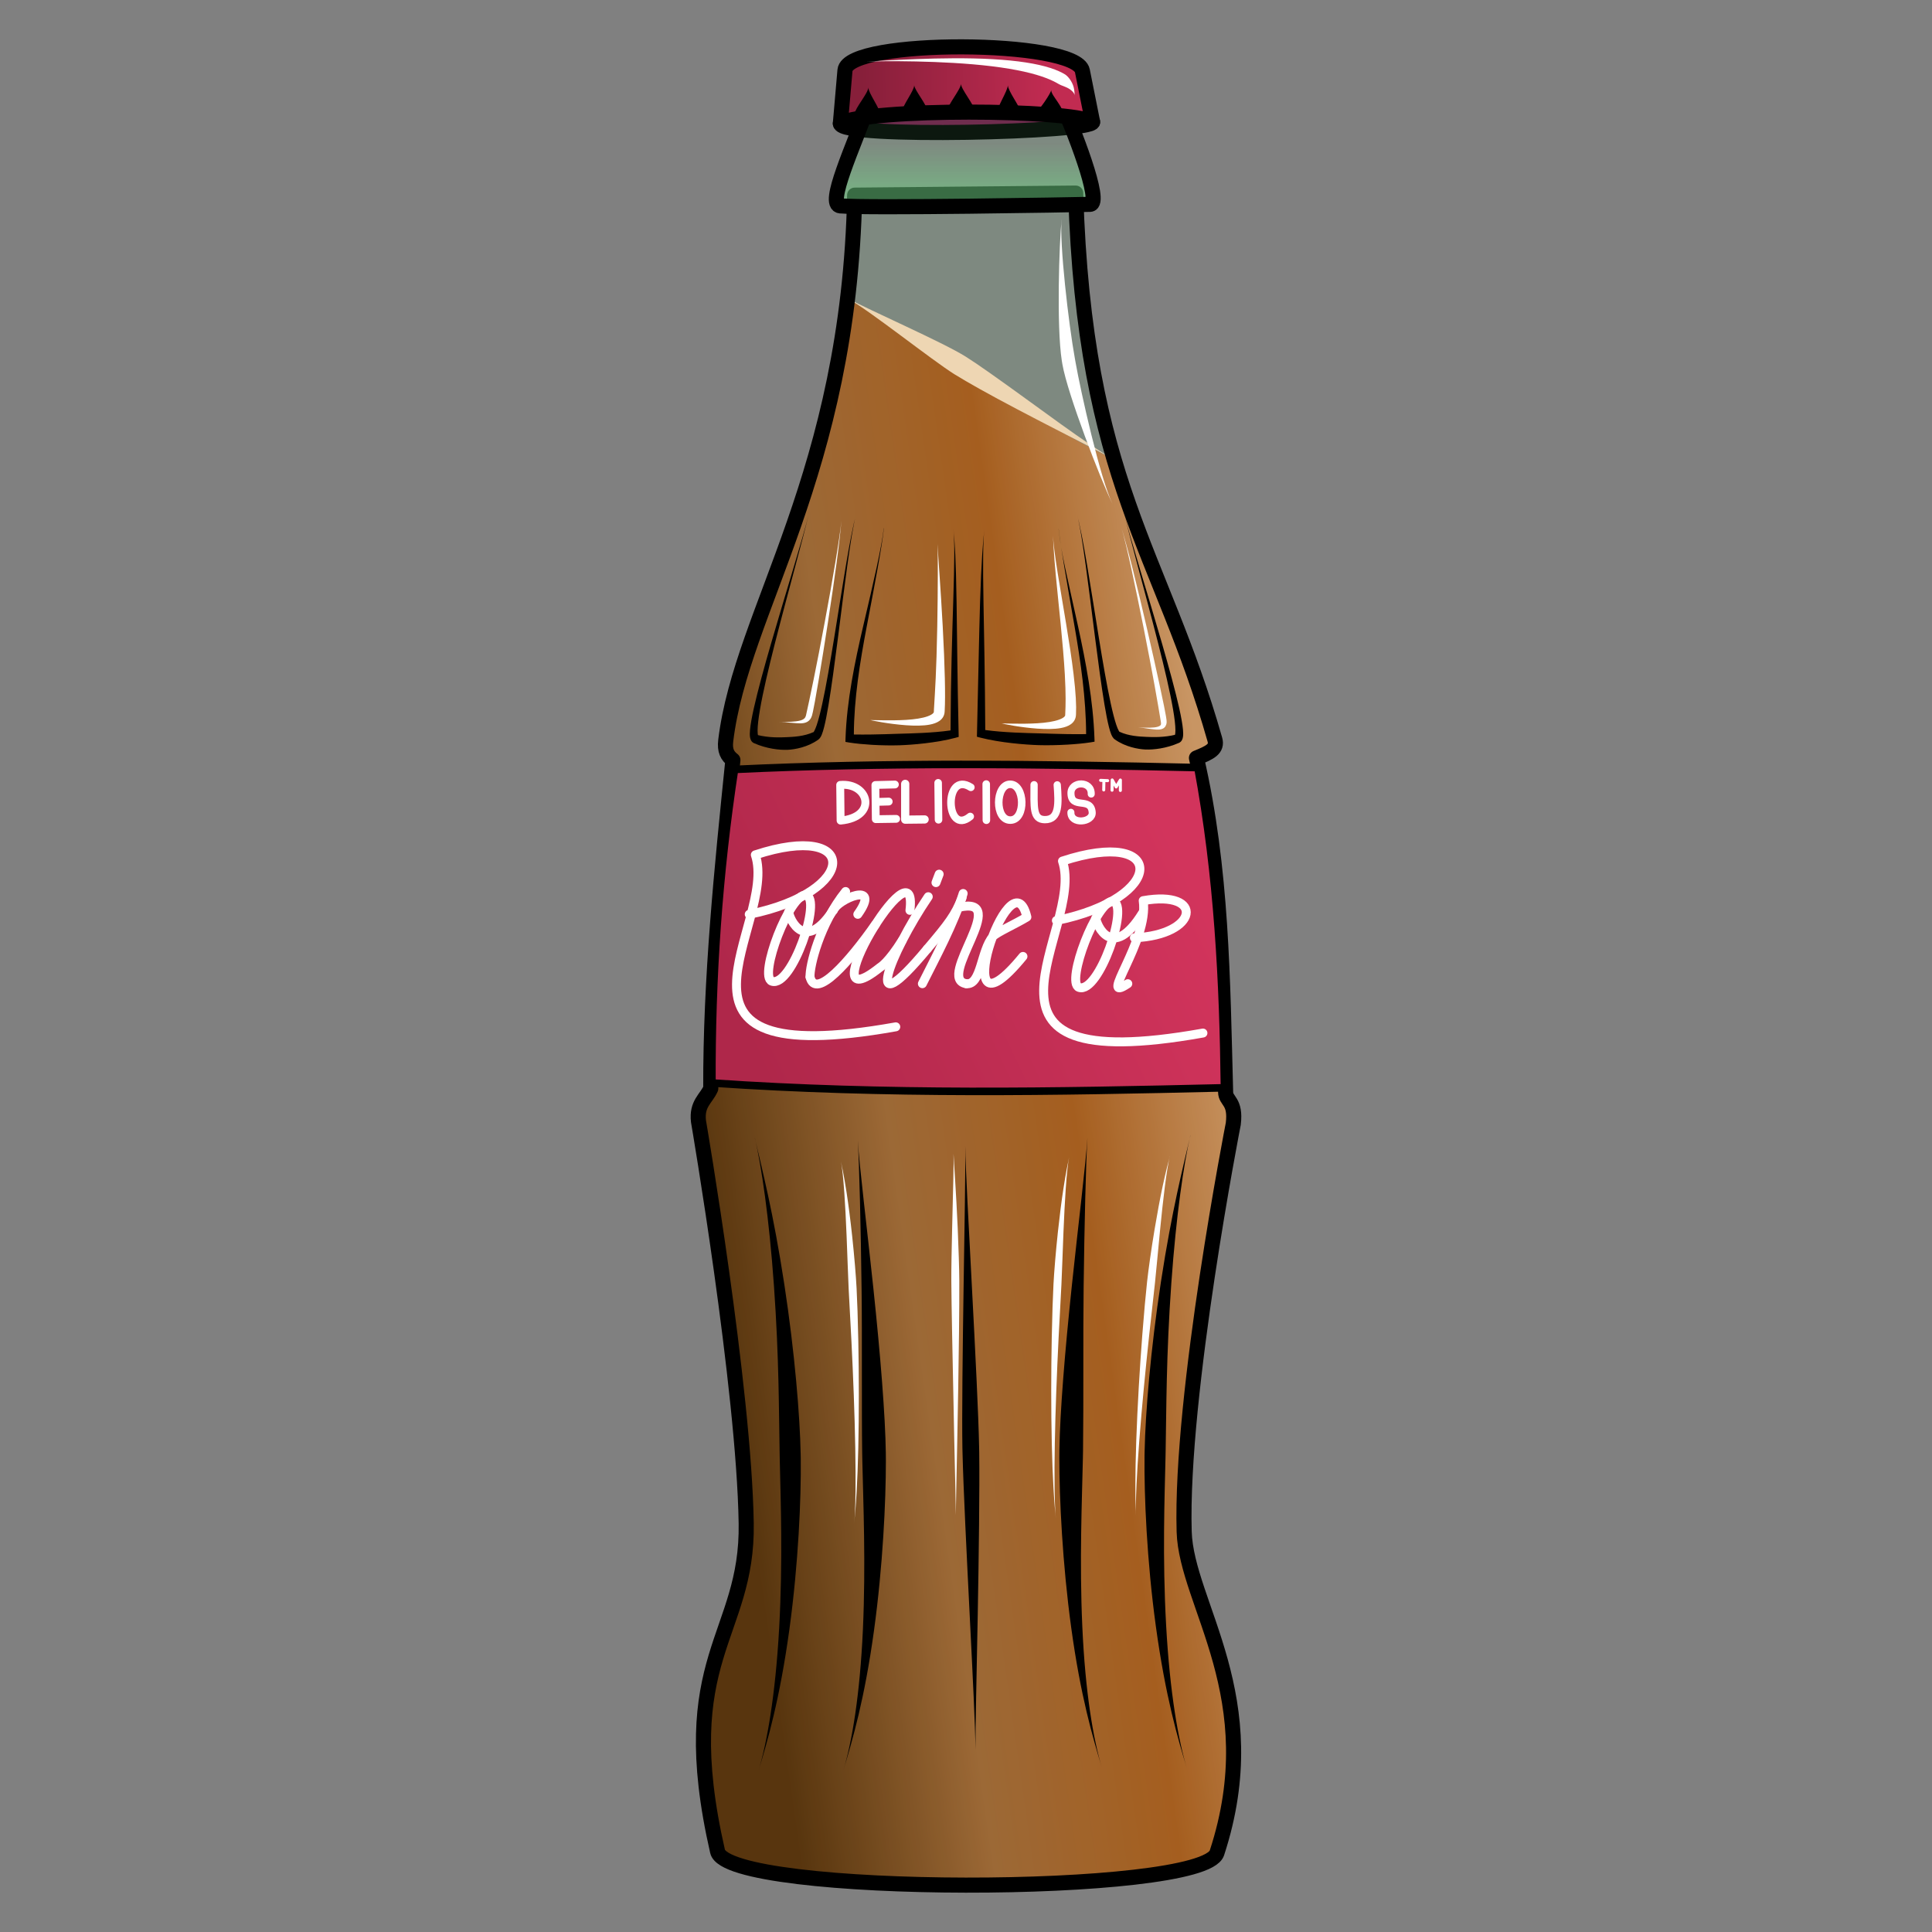 <svg version="1.1" viewBox="0 0 64 64" xmlns="http://www.w3.org/2000/svg" xmlns:xlink="http://www.w3.org/1999/xlink">
 <rect x="0" y="0" width="64" height="64" fill="#808080" stroke="none"/>
 <defs>
  <linearGradient id="linearGradient1045" x1="67.797" x2="85.831" y1="37.492" y2="34.915" gradientTransform="translate(-44.772 -.112)" gradientUnits="userSpaceOnUse">
   <stop stop-color="#520" offset="0"/>
   <stop stop-color="#a25c2d" offset=".349"/>
   <stop stop-color="#ac5013" offset=".686"/>
   <stop stop-color="#d38d5f" offset="1"/>
  </linearGradient>
  <linearGradient id="linearGradient1177" x1="73.322" x2="79.508" y1="2.814" y2="2.678" gradientTransform="translate(-44.772 -.112)" gradientUnits="userSpaceOnUse">
   <stop stop-color="#871f3a" offset="0"/>
   <stop stop-color="#c12b51" offset="1"/>
  </linearGradient>
  <linearGradient id="linearGradient1193" x1="77" x2="77" y1="6.339" y2="4.848" gradientTransform="translate(-44.772 -.112)" gradientUnits="userSpaceOnUse">
   <stop stop-color="#71d887" stop-opacity=".502" offset="0"/>
   <stop stop-color="#71d887" stop-opacity=".11" offset="1"/>
  </linearGradient>
  <linearGradient id="linearGradient1364" x1="24.705" x2="38.847" y1="34.39" y2="27.761" gradientUnits="userSpaceOnUse">
   <stop stop-color="#af274a" offset="0"/>
   <stop stop-color="#d2345c" offset="1"/>
  </linearGradient>
 </defs>
 <g>
  <path d="m27.838 4.091c-0.025 0.507 8.413 0.287 8.356-0.051-2.919-1.53-5.724-1.74-8.356 0.051z" fill="#6f1847" stroke="#000" stroke-linecap="round" stroke-linejoin="round" stroke-width=".5"/>
  <path d="m23.77 61.329c-1.472-6.437 1.008-7.1 0.949-10.864-0.071-4.504-1.581-13.322-1.581-13.322-0.067-0.58 0.254-0.743 0.407-1.085-0.011-3.635 0.369-7.309 0.733-10.881-0.181-0.138-0.278-0.31-0.237-0.644 0.456-3.764 3.2-7.621 4.037-14.648 3.044 1.898 5.847 3.883 8.83 5.34 0.963 3.258 2.284 5.572 3.337 9.274 0.089 0.313-0.166 0.43-0.61 0.61 0.847 3.666 0.866 7.34 0.966 11.068 0.002 0.31 0.346 0.29 0.254 1.051 0 0-1.758 8.975-1.627 13.508 0.069 2.4 2.771 5.493 1.085 10.644-0.468 1.43-16.203 1.433-16.542-0.051z" fill="url(#linearGradient1045)"/>
  <path d="m28.079 9.884c0.71 0.388 2.782 2.04 3.54 2.515 0.206 0.129 0.501 0.3 0.843 0.491 1.464 0.82 3.724 1.937 4.446 2.333-0.909-0.499-2.476-1.711-4.112-2.864-0.323-0.228-0.601-0.417-0.81-0.548-0.761-0.477-3.198-1.541-3.908-1.929z" fill="#fed6b9"/>
 </g>
 <path d="m23.77 61.329c-1.472-6.437 1.008-7.1 0.949-10.864-0.071-4.504-1.581-13.322-1.581-13.322-0.067-0.58 0.254-0.743 0.407-1.085-0.011-3.635 0.369-7.309 0.733-10.881-0.181-0.138-0.278-0.31-0.237-0.644 0.526-4.334 4.083-8.791 4.271-18.068l7.322-0.068c0.29 9.559 2.833 11.852 4.61 18.102 0.089 0.313-0.166 0.43-0.61 0.61 0.847 3.666 0.866 7.34 0.966 11.068 0.002 0.31 0.346 0.29 0.254 1.051 0 0-1.758 8.975-1.627 13.508 0.069 2.4 2.771 5.493 1.085 10.644-0.468 1.43-16.203 1.433-16.542-0.051z" fill="#71d887" fill-opacity=".11" stroke="#000" stroke-linecap="round" stroke-linejoin="round" stroke-width=".5"/>
 <g stroke="#000" stroke-linecap="round" stroke-linejoin="round">
  <path d="m27.838 6.82c0.901 0.081 7.72-0.036 8.271-0.051 0.425-0.012-0.574-2.563-1.017-3.525l-6.288 0.136c-0.543 1.508-1.437 3.398-0.966 3.441z" fill="url(#linearGradient1193)" stroke-width=".5"/>
  <path d="m27.838 4.091 0.153-1.763c0.091-1.054 7.657-1.02 7.864 0.017l0.339 1.695c-0.764-0.422-7.391-0.466-8.356 0.051z" fill="url(#linearGradient1177)" stroke-width=".5"/>
  <path d="m24.333 25.488c4.911-0.234 9.94-0.186 15.347-0.06 0.666 3.589 0.839 7.08 0.882 10.607-5.607 0.132-11.195 0.238-16.979-0.16-0.014-3.47 0.221-6.917 0.75-10.387z" fill="url(#linearGradient1364)" stroke-width=".25"/>
 </g>
 <g>
  <path d="m25.006 37.704c0.241 1.034 0.613 2.474 0.977 4.851 0.345 2.255 0.516 4.36 0.54 5.611 1e-3 0.052 0.002 0.105 0.003 0.161 0.015 1.32-0.078 3.462-0.374 5.63-0.321 2.345-0.733 3.74-1.027 4.705 0.274-0.9 0.56-2.469 0.686-4.738 0.124-2.239 0.05-4.208 0.019-5.586-0.001-0.055-0.002-0.108-0.003-0.159-0.028-1.409-0.016-3.15-0.189-5.586-0.161-2.265-0.416-3.97-0.63-4.89z"/>
  <path d="m28.415 37.786c0.058 0.889 0.295 2.792 0.517 4.897 0.236 2.238 0.394 4.212 0.412 5.444 0.001 0.084 0.002 0.174 0.002 0.27 9.61e-4 1.327-0.102 3.499-0.393 5.611-0.313 2.277-0.71 3.623-1.012 4.625 0.28-0.929 0.544-2.466 0.644-4.659 0.098-2.165 0.011-4.198-0.019-5.569-2e-3 -0.095-0.004-0.184-0.005-0.267-0.021-1.481 0.001-3.951-0.02-5.432-0.025-2.029-0.076-4.152-0.126-4.92z"/>
  <path d="m31.974 37.956c0.013 0.779-0.024 2.682-0.054 4.708-0.031 2.037-0.058 4.243-0.039 5.3 9.8e-4 0.053 0.002 0.108 0.004 0.166 0.028 1.174 0.138 3.382 0.237 5.367 0.101 2.019 0.185 3.694 0.192 4.459-0.006-0.687 0.04-2.521 0.075-4.464 0.036-1.992 0.065-4.193 0.049-5.372-7.61e-4 -0.058-0.002-0.113-0.003-0.166-0.02-1.075-0.13-3.243-0.238-5.295-0.108-2.06-0.209-3.888-0.223-4.703z"/>
  <path d="m39.432 37.612c-0.214 0.92-0.469 2.625-0.63 4.89-0.173 2.436-0.162 4.177-0.189 5.586-1e-3 0.051-0.002 0.104-0.003 0.159-0.032 1.378-0.105 3.346 0.019 5.586 0.125 2.269 0.411 3.837 0.686 4.738-0.294-0.965-0.706-2.36-1.027-4.705-0.297-2.168-0.389-4.31-0.374-5.63 6.3e-4 -0.056 0.002-0.11 0.003-0.161 0.025-1.25 0.196-3.355 0.54-5.611 0.364-2.377 0.736-3.817 0.977-4.851z"/>
  <path d="m36.023 37.694c-0.05 0.769-0.101 2.892-0.126 4.92-0.021 1.682 0.001 3.75-0.02 5.432-0.001 0.083-0.003 0.173-0.005 0.267-0.029 1.371-0.117 3.404-0.019 5.569 0.099 2.192 0.364 3.729 0.644 4.659-0.302-1.001-0.7-2.348-1.012-4.625-0.29-2.112-0.394-4.284-0.393-5.611 6.9e-5 -0.096 7.2e-4 -0.186 0.002-0.27 0.018-1.233 0.176-3.206 0.412-5.444 0.222-2.105 0.459-4.008 0.517-4.897z"/>
  <path d="m26.802 16.984c-0.043 0.184-0.103 0.428-0.202 0.808-0.079 0.304-0.168 0.64-0.283 1.069-0.177 0.663-0.44 1.635-0.653 2.473-0.204 0.804-0.39 1.591-0.49 2.176-0.05 0.29-0.077 0.524-0.078 0.686-3.28e-4 0.082 0.006 0.14 0.017 0.171 0.003 0.007 0.012 0.027 0.009 0.014-7.46e-4 -0.003-0.004-0.009-0.01-0.016-0.007-0.007-0.016-0.014-0.028-0.019 0.386 0.096 0.746 0.085 0.973 0.074 0.003-1.55e-4 0.012-5.81e-4 0.016-7.36e-4 0.21-0.01 0.566-0.025 0.874-0.168-0.007 0.006-0.017 0.02-0.004 0.008 0.007-0.007 0.018-0.021 0.03-0.043 0.024-0.044 0.052-0.11 0.082-0.197 0.058-0.172 0.12-0.414 0.184-0.708 0.129-0.592 0.264-1.382 0.393-2.174 0.141-0.867 0.275-1.724 0.388-2.397 0.068-0.4 0.126-0.724 0.179-0.993 0.067-0.34 0.118-0.556 0.159-0.703-0.04 0.145-0.086 0.365-0.143 0.705-0.045 0.269-0.094 0.597-0.149 0.997-0.101 0.735-0.191 1.47-0.311 2.407-0.102 0.796-0.208 1.593-0.309 2.196-0.05 0.299-0.099 0.552-0.147 0.74-0.024 0.095-0.049 0.177-0.075 0.242-0.013 0.033-0.028 0.065-0.046 0.092-0.017 0.027-0.042 0.059-0.078 0.083-0.343 0.245-0.769 0.321-1.007 0.332-6e-3 2.79e-4 -0.012 5.3e-4 -0.018 7.49e-4 -0.257 0.009-0.679-0.037-1.087-0.216-0.026-0.01-0.048-0.024-0.066-0.041-0.018-0.017-0.031-0.035-0.041-0.053-0.019-0.035-0.029-0.072-0.035-0.107-0.011-0.067-0.009-0.15-0.001-0.24 0.016-0.18 0.061-0.425 0.125-0.714 0.131-0.587 0.346-1.371 0.577-2.167 0.24-0.831 0.531-1.796 0.728-2.453 0.125-0.42 0.227-0.765 0.312-1.061 0.107-0.372 0.174-0.625 0.216-0.804z"/>
  <path d="m29.28 17.498c-0.063 0.603-0.286 1.775-0.571 3.269-0.222 1.165-0.419 2.384-0.424 3.564 0.184 0.003 0.39 0.003 0.602-5.8e-5 0.354-0.005 0.625-0.016 0.874-0.024 7.6e-4 -2.2e-5 0.034-9.79e-4 0.035-1e-3 0.381-0.011 1.094-0.024 1.692-0.11 0.01-1.799 0.055-3.169 0.088-4.233 0.044-1.421 0.05-2.006 0.006-2.466 0.048 0.498 0.084 1.004 0.106 2.466 0.017 1.086 0.026 2.495 0.068 4.346l0.002 0.102c-0.036 0.011-0.072 0.021-0.109 0.03-0.633 0.169-1.435 0.233-1.843 0.247-0.012 4.17e-4 -0.024 7.95e-4 -0.035 0.001-0.234 0.007-0.553 0.004-0.894-0.016-0.263-0.016-0.527-0.041-0.744-0.075-0.042-0.007-0.085-0.014-0.127-0.022 8.72e-4 -0.038 2e-3 -0.077 0.003-0.115 0.042-1.247 0.306-2.525 0.585-3.719 0.348-1.484 0.619-2.642 0.682-3.245z"/>
  <path d="m37.23 16.973c0.042 0.179 0.11 0.432 0.216 0.804 0.085 0.296 0.187 0.64 0.312 1.061 0.196 0.657 0.488 1.622 0.728 2.453 0.23 0.797 0.446 1.581 0.577 2.167 0.064 0.289 0.109 0.534 0.125 0.714 0.008 0.09 0.01 0.173-0.001 0.24-0.005 0.034-0.015 0.072-0.035 0.107-0.01 0.018-0.023 0.037-0.041 0.053-0.018 0.017-0.04 0.032-0.066 0.041-0.408 0.179-0.829 0.225-1.087 0.216-0.006-2.19e-4 -0.012-4.7e-4 -0.018-7.49e-4 -0.238-0.011-0.664-0.087-1.007-0.332-0.036-0.024-0.061-0.056-0.078-0.083-0.018-0.028-0.033-0.06-0.046-0.092-0.026-0.065-0.051-0.147-0.075-0.242-0.048-0.188-0.097-0.442-0.147-0.74-0.101-0.603-0.207-1.401-0.309-2.196-0.12-0.938-0.21-1.673-0.311-2.407-0.055-0.4-0.104-0.728-0.149-0.997-0.057-0.34-0.103-0.56-0.143-0.705 0.04 0.146 0.092 0.362 0.159 0.703 0.053 0.269 0.111 0.593 0.179 0.993 0.114 0.672 0.247 1.53 0.388 2.397 0.129 0.793 0.264 1.582 0.393 2.174 0.064 0.294 0.126 0.536 0.184 0.708 0.03 0.087 0.057 0.153 0.082 0.197 0.012 0.022 0.023 0.036 0.03 0.043 0.013 0.012 0.003-0.002-0.004-0.008 0.308 0.143 0.664 0.158 0.874 0.168 0.013 6.18e-4 0.003 1.18e-4 0.016 7.36e-4 0.226 0.01 0.586 0.022 0.973-0.074-0.012 0.005-0.022 0.012-0.028 0.019-0.006 0.007-0.009 0.013-0.01 0.016-0.003 0.013 0.006-0.007 0.009-0.014 0.011-0.031 0.017-0.088 0.017-0.171-6.45e-4 -0.162-0.028-0.396-0.078-0.686-0.1-0.585-0.286-1.371-0.49-2.176-0.213-0.838-0.475-1.81-0.653-2.473-0.115-0.429-0.204-0.765-0.283-1.069-0.098-0.38-0.158-0.624-0.202-0.808z"/>
  <path d="m35.067 17.521c0.09 0.831 0.269 1.506 0.645 3.229 0.259 1.187 0.5 2.456 0.543 3.701 0.001 0.039 0.003 0.079 0.004 0.118-0.043 8e-3 -0.086 0.015-0.13 0.022-0.226 0.035-0.5 0.06-0.774 0.076-0.354 0.02-0.686 0.024-0.929 0.017-0.012-3.42e-4 -0.024-7.2e-4 -0.037-0.001-0.424-0.014-1.258-0.079-1.916-0.248-0.037-0.01-0.075-0.02-0.112-0.03l0.003-0.105c0.043-1.806 0.069-3.273 0.101-4.321 0.044-1.424 0.094-1.963 0.142-2.44-0.044 0.444-0.051 1.054-0.027 2.441 0.018 1.051 0.049 2.408 0.058 4.203 0.624 0.086 1.367 0.099 1.764 0.11-9.03e-4 -2.5e-5 0.037 1e-3 0.036 1e-3 0.261 0.007 0.541 0.018 0.911 0.024 0.222 0.003 0.437 0.004 0.63 5.43e-4 -0.004-1.179-0.179-2.39-0.379-3.545-0.257-1.484-0.465-2.648-0.531-3.251z"/>
  <path d="m28.739 3.784 0.425 0.018c0.008-0.18-0.4-0.721-0.4-0.905 0 0.185-0.443 0.688-0.451 0.869l0.425 0.018z"/>
  <path d="m30.307 3.672s0.413 0.009 0.413 0.009c4e-3 -0.19-0.428-0.694-0.436-0.86 0.009 0.166-0.386 0.675-0.39 0.842 0 0 0.413 0.009 0.413 0.009z"/>
  <path d="m31.833 3.652h0.445c0-0.175-0.445-0.7-0.445-0.875 0 0.175-0.445 0.7-0.445 0.875h0.445z"/>
  <path d="m33.414 3.72 0.386-0.038c-0.015-0.156-0.413-0.673-0.413-0.861 0 0.188-0.379 0.748-0.36 0.937l0.386-0.038z"/>
  <path d="m34.797 3.784s0.435 0.067 0.435 0.067c0.019-0.122-0.08-0.305-0.195-0.473-0.114-0.167-0.221-0.307-0.213-0.397-0.006 0.064-0.124 0.249-0.227 0.401-0.108 0.159-0.226 0.279-0.235 0.335 0 0 0.435 0.067 0.435 0.067z"/>
 </g>
 <g fill="#fff">
  <path d="m25.821 23.922c0.115-0.002 0.243 0.008 0.395 0.021 0.105 0.009 0.212 0.02 0.298 0.019 0.043-5.75e-4 0.084-0.004 0.123-0.012 0.04-0.008 0.077-0.022 0.112-0.042 0.037-0.022 0.068-0.052 0.092-0.085 0.029-0.04 0.047-0.085 0.059-0.125 0.01-0.038 0.019-0.08 0.029-0.121 0.017-0.076 0.038-0.186 0.067-0.344 0.033-0.179 0.075-0.42 0.126-0.722 0.085-0.506 0.195-1.182 0.305-1.898 0.11-0.715 0.209-1.394 0.286-1.969 0.043-0.324 0.076-0.591 0.101-0.811 0.033-0.291 0.049-0.469 0.058-0.588-0.009 0.117-0.031 0.299-0.073 0.586-0.032 0.217-0.074 0.486-0.128 0.807-0.095 0.567-0.216 1.252-0.348 1.958-0.134 0.723-0.261 1.373-0.365 1.885-0.062 0.303-0.111 0.536-0.149 0.716-0.033 0.155-0.058 0.264-0.074 0.339-0.016 0.074-0.009 0.044-0.026 0.118-0.005 0.028-0.011 0.055-0.021 0.079-0.007 0.019-0.017 0.038-0.032 0.055-0.014 0.016-0.032 0.032-0.059 0.046-0.026 0.014-0.057 0.026-0.095 0.036-0.079 0.021-0.178 0.031-0.286 0.038-0.12 0.008-0.314 0.015-0.396 0.016z"/>
  <path d="m28.821 23.854c0.004 1.62e-4 0.011 1.85e-4 0.02 1.97e-4 0.008 1.2e-5 0.018 1.4e-5 0.031 7.5e-5 0.023 1.1e-4 0.051 3.81e-4 0.091 9.99e-4 0.118 0.002 0.16 0.003 0.279 0.005 0.202 0.003 0.491 0.004 0.77-0.013 0.289-0.018 0.539-0.055 0.715-0.118 0.098-0.035 0.155-0.072 0.184-0.103 0.016-0.017 0.022-0.03 0.023-0.037 0.002-0.007 0.001-0.016 0.001-0.022 8.14e-4 -0.015 0.002-0.029 0.002-0.044 0.039-0.678 0.082-1.222 0.111-2.769 0.023-1.244 0.022-2.417 0.01-2.731 0.016 0.397 0.104 1.48 0.171 2.728 0.072 1.338 0.093 2.309 0.065 2.793-8.4e-4 0.015-0.002 0.03-0.003 0.045-0.004 0.056-0.021 0.117-0.058 0.176-0.031 0.048-0.072 0.089-0.122 0.122-0.084 0.057-0.191 0.094-0.314 0.117-0.217 0.041-0.497 0.041-0.787 0.02-0.289-0.021-0.572-0.06-0.775-0.094-0.117-0.019-0.21-0.037-0.275-0.05-0.031-0.006-0.058-0.011-0.089-0.018-0.012-0.002-0.022-0.004-0.03-0.006-0.009-0.002-0.015-0.002-0.02-0.003z"/>
  <path d="m35.167 7.267c-0.079 0.782-0.172 3.531 0.006 4.678 7e-3 0.045 0.014 0.087 0.021 0.126 0.172 0.989 1.252 3.791 1.658 4.619-0.405-0.828-1.055-3.726-1.224-4.694-0.007-0.038-0.014-0.08-0.022-0.124-0.204-1.119-0.517-3.823-0.438-4.605z"/>
  <path d="m27.86 38.487c0.04 0.201 0.101 0.473 0.186 1.027 0.063 0.414 0.125 0.894 0.182 1.421 0.073 0.681 0.128 1.348 0.148 1.748 0.021 0.413 0.043 1.024 0.057 1.759 0.022 1.135 0.024 2.395-0.001 3.522-0.013 0.567-0.032 1.044-0.054 1.44-0.03 0.535-0.061 0.849-0.082 1.053 0.021-0.197 0.038-0.526 0.044-1.054 0.004-0.394 0.002-0.875-0.008-1.439-0.021-1.138-0.069-2.369-0.126-3.514-0.025-0.501-0.068-1.252-0.093-1.753-0.02-0.395-0.04-1.073-0.068-1.748-0.022-0.527-0.046-1.01-0.075-1.426-0.037-0.532-0.075-0.859-0.11-1.035z"/>
  <path d="m31.588 38.224c0.012 0.305 0.086 1.284 0.137 2.453 0.029 0.676 0.051 1.354 0.053 1.749 0.002 0.411-0.002 1.025-0.01 1.756-0.013 1.119-0.035 2.407-0.057 3.518-0.026 1.323-0.047 2.186-0.046 2.493-8.12e-4 -0.265-0.026-1.212-0.054-2.493-0.023-1.04-0.052-2.469-0.071-3.517-0.013-0.725-0.024-1.352-0.026-1.756-0.002-0.393 0.011-1.074 0.027-1.748 0.029-1.253 0.058-2.161 0.047-2.455z"/>
  <path d="m35.414 38.344c-0.035 0.177-0.073 0.503-0.11 1.035-0.029 0.416-0.053 0.899-0.075 1.426-0.028 0.676-0.048 1.354-0.068 1.748-0.039 0.769-0.054 0.984-0.093 1.753-0.057 1.145-0.105 2.376-0.126 3.514-0.01 0.564-0.013 1.045-0.008 1.439 6e-3 0.528 0.024 0.857 0.044 1.054-0.021-0.204-0.053-0.518-0.082-1.053-0.022-0.396-0.041-0.873-0.054-1.44-0.026-1.126-0.024-2.386-0.001-3.522 0.014-0.735 0.036-1.345 0.057-1.759 0.021-0.401 0.075-1.068 0.148-1.748 0.057-0.527 0.118-1.007 0.182-1.421 0.085-0.554 0.146-0.826 0.186-1.027z"/>
  <path d="m38.754 38.299c-0.045 0.174-0.102 0.498-0.169 1.027-0.053 0.414-0.104 0.894-0.156 1.419-0.067 0.673-0.125 1.349-0.168 1.742-0.084 0.766-0.11 0.979-0.193 1.745-0.122 1.14-0.242 2.366-0.328 3.5-0.043 0.562-0.073 1.042-0.091 1.436-0.024 0.528-0.025 0.857-0.016 1.055-0.009-0.205-0.023-0.52-0.022-1.056 7.43e-4 -0.397 0.009-0.874 0.029-1.441 0.039-1.126 0.113-2.384 0.201-3.516 0.057-0.733 0.113-1.341 0.158-1.753 0.044-0.399 0.136-1.062 0.249-1.737 0.087-0.522 0.176-0.998 0.263-1.408 0.117-0.548 0.193-0.816 0.245-1.014z"/>
  <path d="m33.172 23.966c0.004 1.62e-4 0.011 1.85e-4 0.02 1.97e-4 0.008 1.2e-5 0.018 1.4e-5 0.031 7.5e-5 0.023 1.1e-4 0.051 3.81e-4 0.091 9.99e-4 0.118 0.002 0.16 0.003 0.279 0.005 0.202 0.003 0.491 0.004 0.77-0.013 0.289-0.018 0.539-0.055 0.715-0.118 0.098-0.035 0.155-0.072 0.184-0.103 0.016-0.017 0.022-0.03 0.023-0.037 0.002-0.007 0.001-0.016 0.001-0.022 7.86e-4 -0.014 0.002-0.028 0.002-0.042 0.013-0.262 0.023-0.634-0.014-1.289-0.028-0.503-0.077-1.054-0.137-1.665-0.058-0.589-0.12-1.171-0.164-1.648-0.064-0.693-0.079-1.011-0.09-1.288 0.01 0.243 0.057 0.627 0.161 1.279 0.076 0.472 0.176 1.048 0.272 1.633 0.099 0.602 0.186 1.162 0.246 1.663 0.078 0.647 0.096 1.062 0.082 1.333-7.57e-4 0.015-0.002 0.03-0.003 0.046-0.004 0.056-0.021 0.117-0.058 0.176-0.031 0.048-0.072 0.089-0.122 0.122-0.084 0.057-0.191 0.094-0.314 0.117-0.217 0.041-0.497 0.041-0.787 0.02-0.289-0.021-0.572-0.06-0.775-0.094-0.117-0.019-0.21-0.037-0.275-0.05-0.031-0.006-0.058-0.011-0.089-0.018-0.012-0.002-0.022-0.004-0.03-0.006-0.009-0.002-0.015-0.002-0.02-0.003z"/>
  <path d="m37.709 24.096c0.108 0.008 0.223 0.026 0.37 0.047 0.1 0.014 0.2 0.027 0.281 0.026 0.04-4.55e-4 0.078-0.004 0.113-0.014 0.037-0.01 0.071-0.027 0.099-0.054 0.031-0.029 0.051-0.066 0.063-0.105 0.013-0.047 0.014-0.095 0.009-0.136-5e-3 -0.039-0.011-0.081-0.018-0.123-0.013-0.077-0.034-0.187-0.065-0.344-0.036-0.178-0.086-0.418-0.151-0.718-0.108-0.501-0.257-1.17-0.42-1.876-0.163-0.705-0.322-1.372-0.464-1.935-0.08-0.317-0.148-0.577-0.207-0.791-0.077-0.282-0.129-0.453-0.164-0.568 0.035 0.112 0.082 0.289 0.15 0.571 0.051 0.214 0.111 0.479 0.18 0.797 0.122 0.562 0.263 1.243 0.403 1.947 0.143 0.721 0.266 1.372 0.359 1.886 0.055 0.304 0.096 0.539 0.127 0.72 0.027 0.157 0.044 0.267 0.057 0.342 0.013 0.075 0.007 0.044 0.02 0.119 0.006 0.029 0.009 0.053 0.01 0.074 5.12e-4 0.015-2.61e-4 0.029-0.004 0.041-0.004 0.012-0.013 0.025-0.032 0.039-0.018 0.013-0.044 0.025-0.078 0.035-0.07 0.02-0.164 0.028-0.266 0.03-0.126 0.003-0.286-0.004-0.372-0.01z"/>
  <path d="m35.601 3.159c-0.009-0.051-2e-3 -0.149-0.033-0.266-0.026-0.099-0.074-0.196-0.139-0.283-0.051-0.067-0.106-0.119-0.148-0.145-0.115-0.07-0.272-0.145-0.489-0.214-0.45-0.145-1.079-0.244-1.909-0.291-1.659-0.094-3.717 0.062-4.179 0.08 0.47-0.019 2.521-0.044 4.158 0.156 0.822 0.101 1.405 0.239 1.81 0.396 0.191 0.074 0.32 0.144 0.41 0.199 0.033 0.02 0.088 0.04 0.149 0.063 0.077 0.03 0.155 0.063 0.224 0.113 0.085 0.061 0.138 0.135 0.148 0.191z"/>
 </g>
 <g fill="none" stroke="#fff" stroke-linecap="round" stroke-linejoin="round">
  <path d="m27.833 26.002c0.953-0.086 1.257 1.064 0.013 1.181z" stroke-width=".262"/>
  <path d="m29.645 25.988-0.647 0.016 0.013 1.132 0.675-0.01" stroke-width=".258"/>
  <path d="m29.986 25.967v1.185l0.643-0.007" stroke-width=".272"/>
  <g stroke-width=".25">
   <path d="m31.09 27.157-0.013-1.226"/>
   <path d="m32.161 26.081c-0.905-0.579-0.845 1.642-0.021 0.966"/>
   <path d="m32.67 25.973 0.005 1.198"/>
   <path d="m33.46 25.981c-0.49 0.007-0.516 1.195 0.013 1.186 0.521-0.009 0.478-1.194-0.013-1.186z"/>
  </g>
  <path d="m36.148 26.304c0.017-0.451-0.675-0.435-0.671-0.03 0.005 0.564 0.666 0.102 0.704 0.639 0.024 0.336-0.72 0.415-0.706-0.004" stroke-width=".233"/>
  <path d="m29.015 26.565 0.425-0.012" stroke-width=".258"/>
  <path d="m34.255 25.995c-2.86e-4 0.745-0.048 1.153 0.355 1.157 0.495 5e-3 0.455-0.552 0.412-1.152" stroke-width=".241"/>
  <g stroke-width=".1">
   <path d="m36.562 26.168 0.006-0.295"/>
   <path d="m36.46 25.85 0.233 0.01"/>
   <path d="m36.838 26.177 0.005-0.34 0.131 0.232 0.14-0.23-5.98e-4 0.346"/>
  </g>
 </g>
 <g fill="none" stroke="#fff" stroke-linecap="round" stroke-linejoin="round" stroke-width=".296">
  <path d="m29.674 34.015c-8.633 1.544-3.887-3.416-4.653-5.697 3.446-1.133 3.459 1.229-0.202 1.97"/>
  <path d="m26.697 29.656c0.545 0.095-0.469 3.072-1.127 2.848-0.456-0.155 0.603-2.939 1.127-2.848z"/>
  <path d="m26.834 32.365c-0.021-0.353 0.321-1.769 1.178-2.832"/>
  <path d="m27.607 30.157c0.127-0.368 1.612-0.997 0.809 0.131"/>
  <path d="m26.126 30.206c0.014 0.214 0.541 1.461 1.546-0.164"/>
  <path d="m30.143 30.157c0.301-2.485-3.475 3.869-0.997 1.893 0.028-0.022 0.267-0.144 0.744-0.9"/>
  <path d="m26.834 32.365c0.18 0.77 1.312-0.525 2.164-1.737"/>
  <path d="m30.75 29.705c-1.279 1.889-2.248 4.39-0.029 1.724"/>
  <path d="m31.005 29.238 0.106-0.28"/>
  <path d="m30.555 32.586c0.438-0.874 1.048-2.005 1.351-2.988"/>
  <path d="m31.755 30.058c1.785-0.42-0.767 2.372 0.253 2.528"/>
  <path d="m30.721 31.429c0.709-0.837 0.919-1.114 1.149-1.691"/>
  <path d="m32.008 32.586c0.501 0.06 0.484-1.108 0.888-1.568 0.115-0.131 0.753-0.414 1.121-0.64-0.535-2.257-2.781 4.537-0.13 1.305"/>
  <path d="m39.849 34.221c-8.633 1.544-3.887-3.416-4.653-5.697 3.446-1.133 3.459 1.229-0.202 1.97"/>
  <path d="m36.872 29.862c0.545 0.095-0.469 3.072-1.127 2.848-0.456-0.155 0.603-2.939 1.127-2.848z"/>
  <path d="m36.301 30.412c0.014 0.214 0.541 1.461 1.546-0.164"/>
  <path d="m37.36 32.586c-1.036 0.702 0.708-1.413 0.51-2.751 2.047-0.363 1.84 1.14-0.292 1.231"/>
 </g>
</svg>
